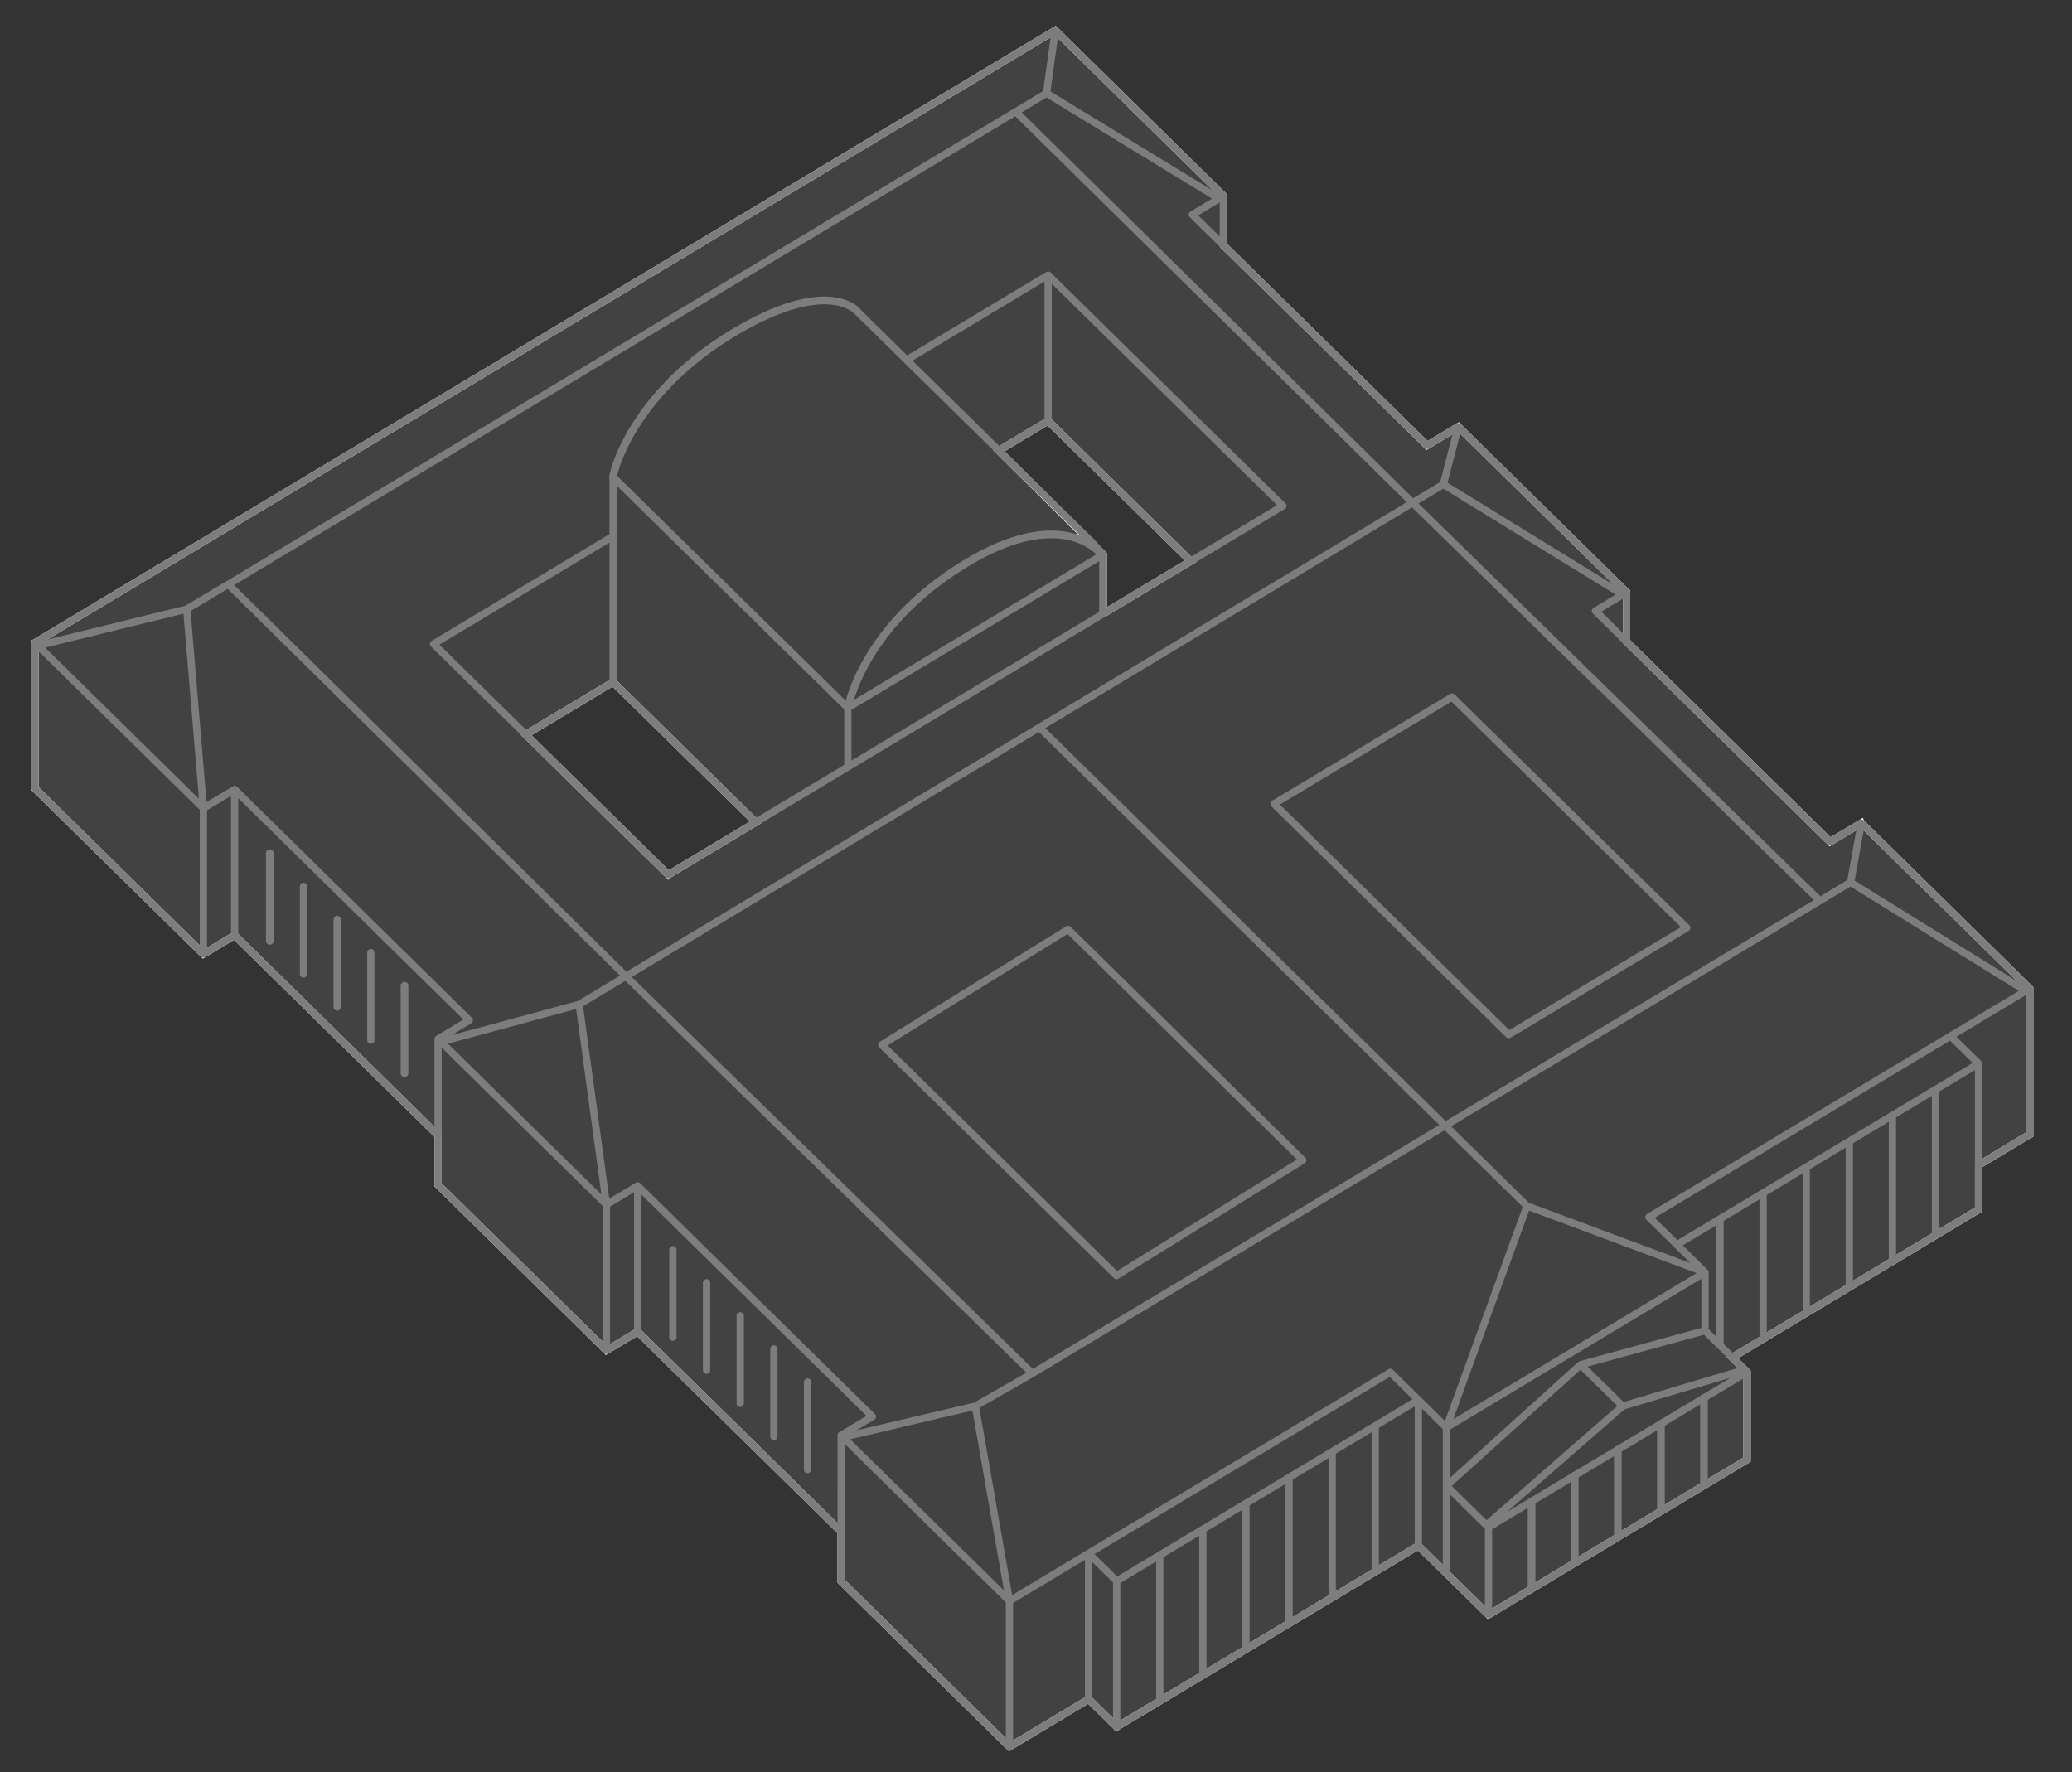 <?xml version="1.0" encoding="utf-8"?>
<svg viewBox="112.468 1.934 274.441 234.755" xmlns="http://www.w3.org/2000/svg">
  <rect x="112.468" y="1.934" width="274.441" height="234.755" fill="#333333" stroke="none"/>
  <g class="building-path" fill="none" fill-rule="evenodd" transform="matrix(1, 0, 0, 1, 116.624, 5.136)">
    <path d="M.481 81.924v19.321l22.298 21.928 4.14-2.485 26.948 26.498v6.554l22.3 21.925 4.138-2.482 26.95 26.5v6.551l22.299 21.925 10.482-6.29 3.715 3.653 39.957-23.98 9.292 9.134 34.249-20.557v-11.593l-1.969-1.936 32.636-19.587v-5.885l6.764-4.063v-19.32l-22.298-21.928-4.138 2.485-26.95-26.499V75.24l-22.299-21.925-4.138 2.485-26.95-26.5v-6.553L135.61.82.482 81.924ZM141.975 70.24l-13.841-13.76 6.537-3.925 18.887 18.57-11.582 6.951V70.24ZM65.473 94.087l11.58-6.948 18.886 18.57-11.582 6.951-18.884-18.573Z" style="fill: rgba(226, 226, 226, 0.09);"/>
    <path d="m242.383 105.807-4.14 2.485-26.948-26.498V75.24l-22.3-21.925-4.137 2.485-26.95-26.5v-6.553L135.61.821.482 81.924v19.321l22.299 21.927 4.138-2.485 26.95 26.5v6.554l22.298 21.925 4.138-2.483 26.95 26.498v6.553l22.298 21.925 10.483-6.29 3.716 3.653 39.957-23.98 9.29 9.134 34.249-20.557v-11.593l-1.967-1.936 32.636-19.587v-5.885l6.764-4.063v-19.32l-22.298-21.928ZM84.357 112.66 65.472 94.09l11.58-6.95 18.887 18.57-11.582 6.95Zm57.618-34.583V70.24l-13.841-13.76 6.537-3.925 18.885 18.57-11.581 6.951Z" stroke="#FFF" stroke-width=".963"/>
    <path d="M77.053 87.139V67.816m0 19.323 18.885 18.57m93.058-52.395 22.298 21.925m35.205 69.292v19.323m-11.415-12.47v19.32m5.707-22.745v19.32m-11.417-12.47v19.324m22.833-33.028v19.324m12.474-13.373v-19.321m-53.387-52.496-4.137 2.485m27.927 92.98-5.71 3.429m35.307-27.077-6.765 4.062m-5.71 9.31-5.707 3.426m11.417-6.851-5.71 3.426m-11.415 6.85-5.707 3.426M188.996 53.314l-4.138 2.485m44.516 118.334-4.093 2.457m-1.615-18.355v16.768m22.833-11.15-5.708 3.427m-133.536 19.63 4.138-2.482m-35.226-8.762 4.138-2.483m0 0V153.86m63.447 52.34v19.322M22.78 123.172l4.139-2.484m0 0v-19.321M178 185.644v19.323m0 0 5.708-3.426m0-19.323v19.323M80.305 173.183l26.95 26.499m32.78 22.186 3.717 3.654M53.868 153.74l22.299 21.925m73.293 27.107 5.708-3.425m0 0 5.708-3.426m0 0 5.709-3.425m0 0 5.708-3.428m0 0 5.708-3.425M26.919 120.688l26.949 26.498m75.685 80.973v-19.321m-22.146-21.778 22.146 21.778m-22.298-2.604 22.298 21.925m-49.248-74.3 31.088 30.569m-84.474-83.061 31.088 30.568m108.578 60.562v19.32m0 0 5.708-3.425m0-19.323v19.323m15.133-22.52-3.717-3.654M.482 101.245l22.298 21.928m149.513 85.219 5.708-3.425m-28.541-2.194v19.324m0 0 5.708-3.426m0-19.323v19.323m-25.615-9.833 10.482-6.291m-10.482 25.612 10.482-6.291M193 210.677l-5.574-5.481m-26.55 10.05 5.709-3.428m-11.417 6.853 5.708-3.425m0-19.324v19.324M153.77 25.23l4.138-2.485m80.335 85.546 4.14-2.485m-20.707 59.51-3.717-3.654m24.424-55.856 22.298 21.928m0 0-10.482 6.29m-42.905-52.231v-6.555m-23.868 129.957-3.717-3.655m3.717-15.67v7.73m-47.391 8.946v19.32m3.717-15.666-3.717-3.654M178 185.644l5.708-3.426m0 0-3.716-3.654m-39.958 23.983 39.958-23.983m41.683-5.52v-7.727M193 210.677v-11.595m34.248-8.963L193 210.677m34.248-20.558v-11.592m-39.822 7.345 10.668-29.35m0 0 23.582 8.795m0 0-34.25 20.555M53.868 134.418l22.299 21.925m0 19.323v-19.323m0 0 4.138-2.483m-26.437-19.442 4.139-2.483m-35.227-8.762V103.85M.482 81.925 22.78 103.85M.482 101.245v-19.32M22.78 103.85l4.139-2.483m130.989-78.621L135.608.82m22.3 28.477v-6.552m94.299 118.359-5.708 3.426m11.417-6.851-5.71 3.425m-5.707 3.426-5.708 3.428m0 0-5.707 3.425m0 0-5.71 3.426m0 0-5.708 3.425m34.25-20.555-3.717-3.654m-30.533 24.209-5.707 3.428m0 0-3.718-3.657m39.958-23.98-39.958 23.98M143.75 206.2l5.709-3.428m-5.708 22.749 5.708-3.425M128.133 56.48l6.538-3.925m58.144 146.156 17.957-15.671m15.965-4.767-15.965 4.767m10.904-9.995-16.478 4.513M187.426 193.6l17.772-16.043M193 199.082l-5.574-5.481m23.346-10.561-5.574-5.482M187.426 193.6v11.595m5.574-6.114 34.248-20.555M135.608.82l-1.147 8.328m129.494 118.763-22.998-14.25m-51.961-60.348-1.98 7.639m-29.874-37.95L134.46 9.149m107.922 96.658-1.426 7.855M210.77 75.554l-23.754-14.601m-52.345-27.72 31.088 30.569M54.587 134.697l17.968-4.862m35.38 57.225 17.093-4.02m-48.861-26.697-3.612-26.508m56.998 79.003-4.525-25.798M22.78 103.85l-2.203-26.374M115.93 44.48l18.74-11.247M1.15 82.243l19.426-4.767M134.67 52.555V33.234m61.012 100.6-31.088-30.567m0 0 23.576-14.15m0 0 31.089 30.568m0 0-23.577 14.15m-83.043 1.345 24.673-15.284m0-.001 31.088 30.569m0 0-24.674 15.283m0 0L112.64 135.18M26.084 74.195l52.555 51.807m0 0 53.943 52.709m-2.194-167.117 52.555 51.805m0 0 53.942 52.708m-164.33 13.728 110.388-66.436m0 0 4.073-2.446M125.028 183.04l7.554-4.33m0 0 108.375-65.048M20.577 77.476l5.507-3.281m104.304-62.601 4.073-2.446M26.084 74.195l104.304-62.601m11.586 66.482V70.24M108.14 98.384v-7.838M140.38 68.52l1.594 1.72M108.14 90.546 77.053 59.978m64.92 10.262-33.832 20.306m149.775 47.134v13.438m0 0v5.885m-150.661 49.23v-6.551m0 0V186.91m77.603-131.112-26.95-26.5m0-.001-4.138-4.067m84.473 83.06-26.95-26.497m0 0-4.136-4.07M53.867 153.74v-6.555m0 0v-12.768m173.38 44.109-1.966-1.937M165.759 63.802l-12.203 7.323m-69.2 41.535L65.472 94.088m0 0L53.269 82.092m31.088 30.568 11.58-6.951M77.054 67.816v-7.838m63.327 8.542-12.247-12.04m97.148 120.11-1.615-1.587m0 0-1.99-1.958M128.133 56.48l-12.202-12m0 0-6.64-6.528M.482 81.925 135.61.82m17.947 70.304-11.582 6.95M108.14 98.385l33.833-20.308M108.14 98.384l-12.203 7.325M77.053 67.816 53.269 82.092M65.47 94.088l11.582-6.95m57.618-34.583 18.885 18.57m44.538 85.397L133.819 93.44m-48.85 71.37v4.548m0 0v4.545m0-9.093v-2.502m4.46 6.886v4.548m0 0v4.546m0-9.094v-2.5m4.46 6.887v4.546m0 0v4.545m0-9.091v-2.501m4.46 6.886v4.545m0 0v4.548m0-9.093v-2.502m4.459 6.886v4.548m0 0v4.546m0-9.094v-2.5m-66.766-63.15v4.549m0 0v4.546m0-9.094v-2.5m8.92 11.272v4.545m0 0v4.546m0-9.091v-2.502m-4.46-1.885v4.548m0 0v4.545m0-9.093v-2.5" stroke="#7D7D7D" stroke-width=".963" stroke-linecap="round" stroke-linejoin="round"/>
    <path d="M49.422 129.858v4.546m0 0v4.547m0-9.093v-2.501m-17.84-15.039v4.545m0 0v4.548m0-9.093v-2.502m167.126 85.84v11.595m5.71-15.02v11.592m5.707-15.018v11.593m5.708-15.02v11.594m5.708-15.02v11.595M77.053 59.978c.257-2.003 3.582-11.684 15.909-19.087 12.436-7.47 16.33-2.939 16.33-2.939m-1.151 52.594c.797-3.578 4.347-12.417 15.944-19.321 12.467-7.422 17.453-1.204 17.453-1.204" stroke="#7D7D7D" stroke-width="1.021" stroke-linecap="round" stroke-linejoin="round"/>
  </g>
</svg>
